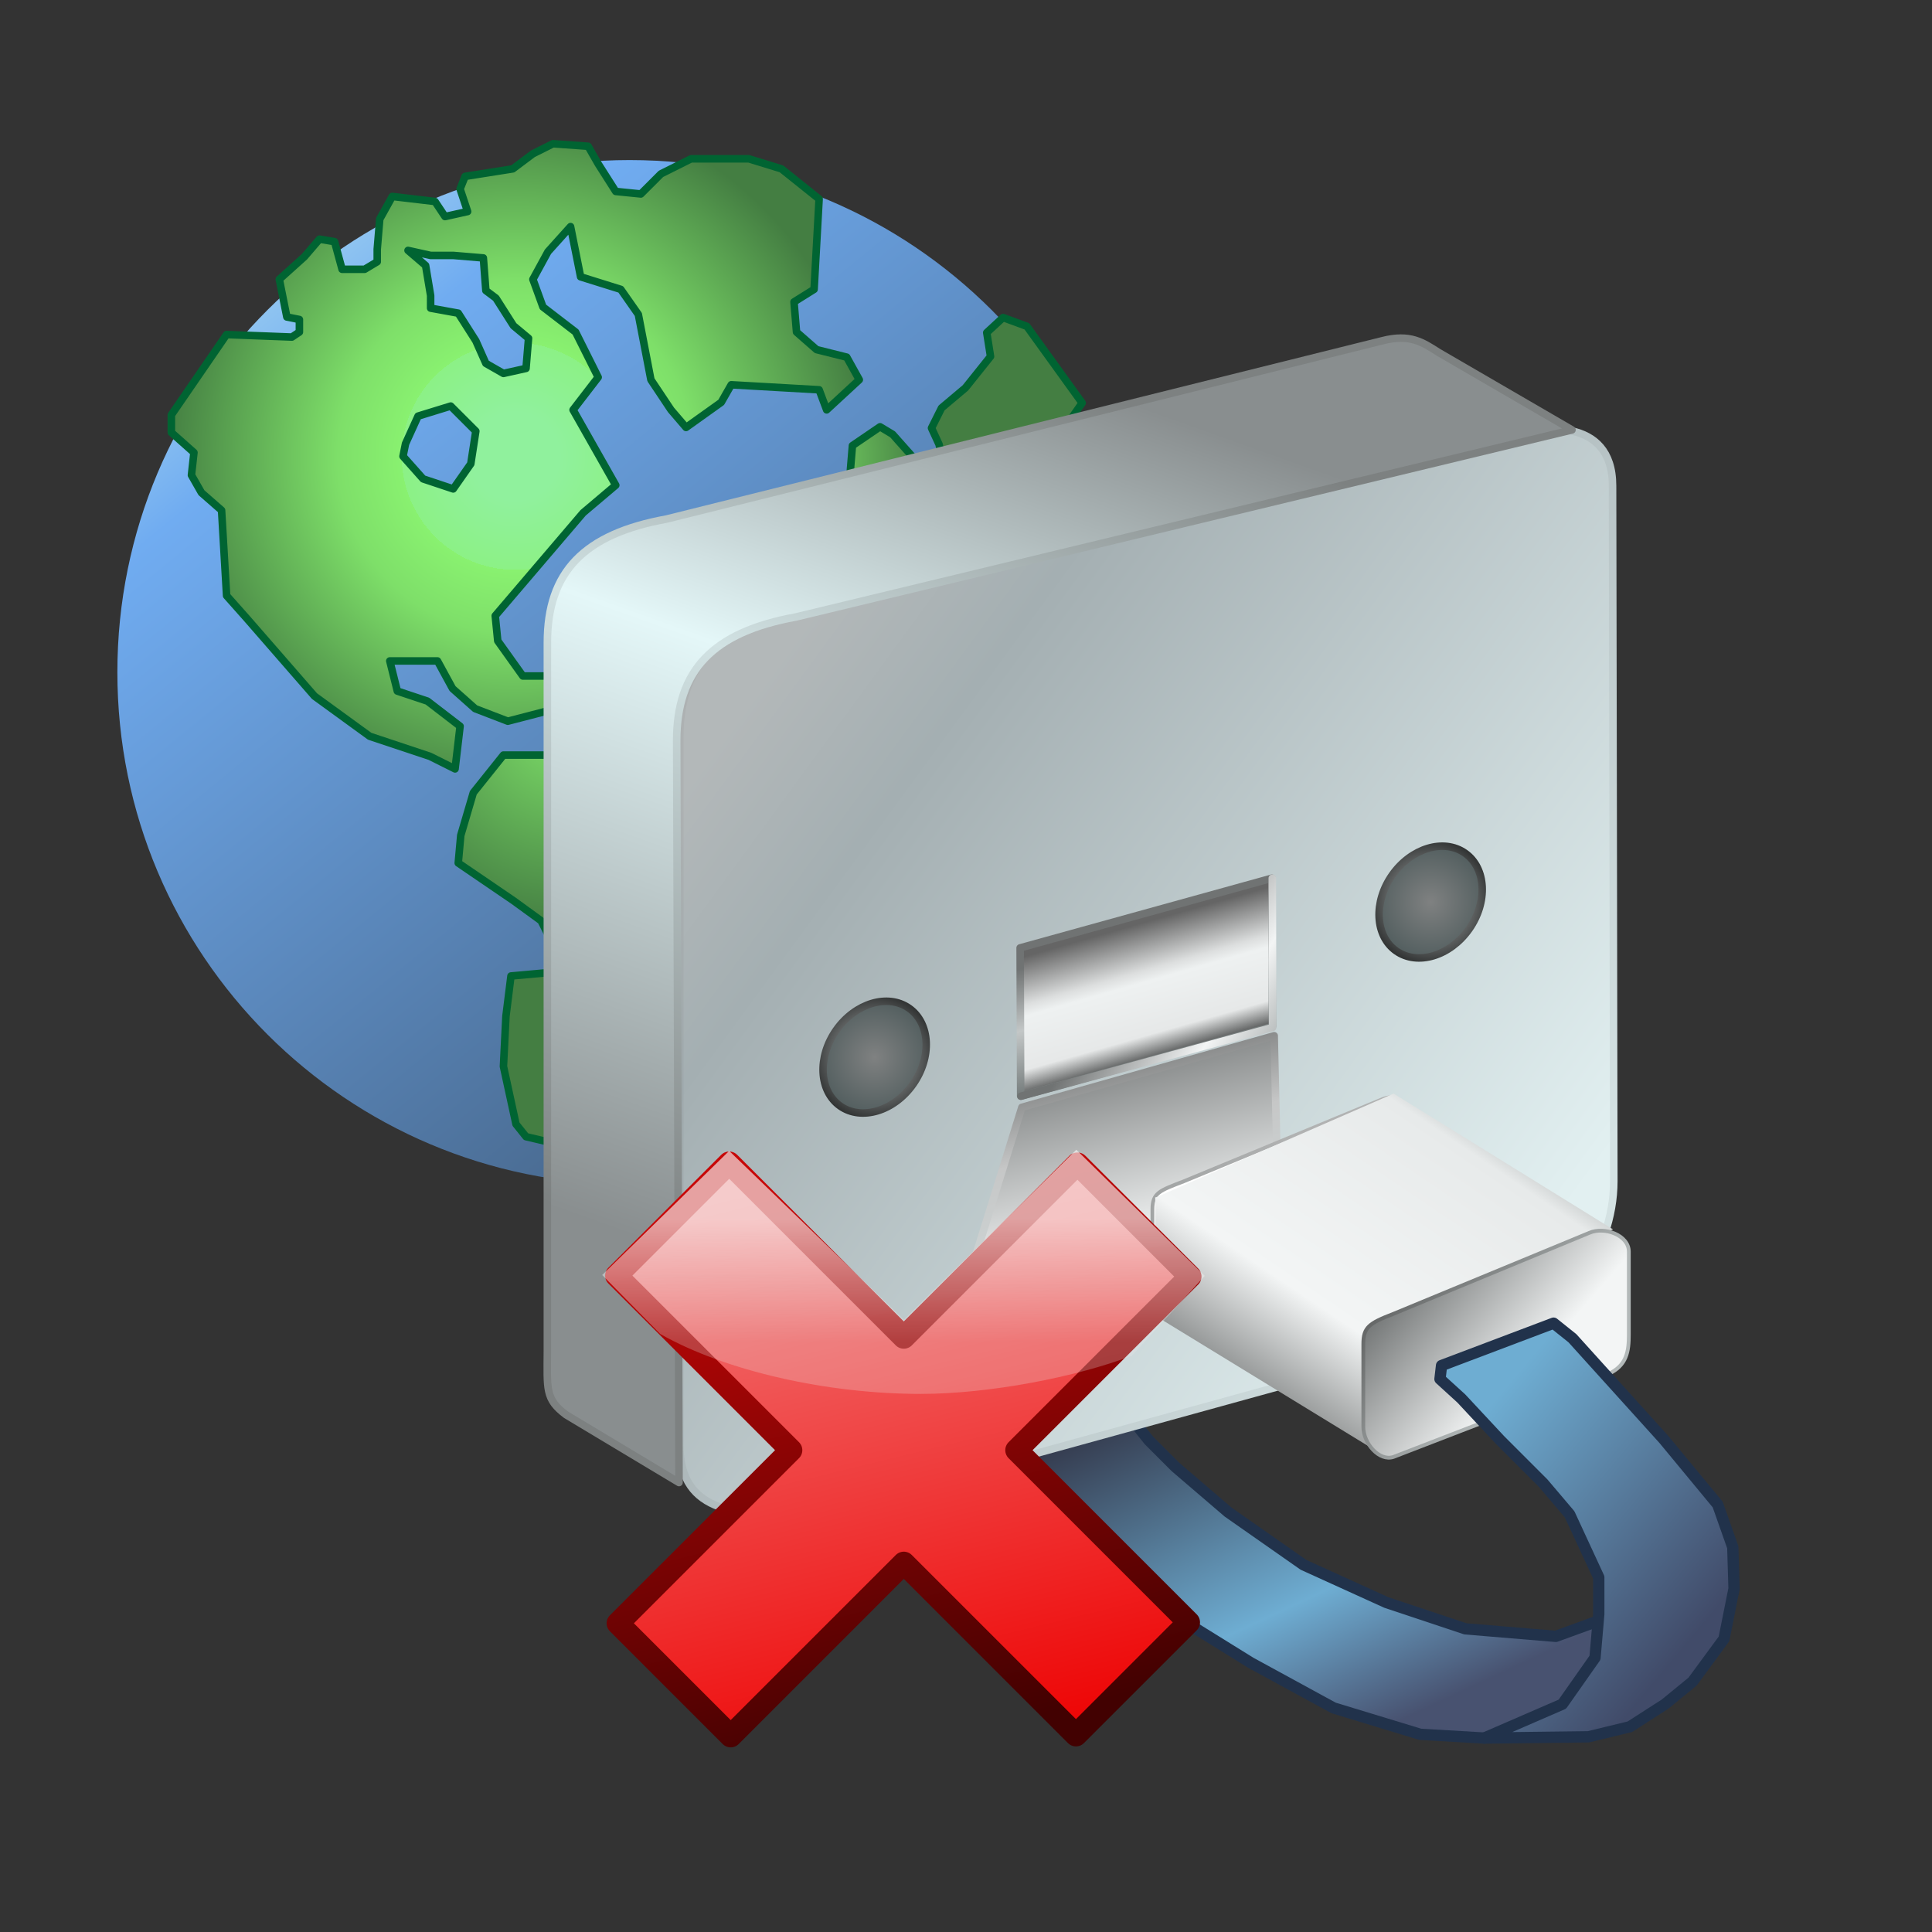 ﻿<?xml version="1.0" encoding="utf-8"?>
<!DOCTYPE svg PUBLIC "-//W3C//DTD SVG 1.1//EN" "http://www.w3.org/Graphics/SVG/1.1/DTD/svg11.dtd">
<svg xmlns="http://www.w3.org/2000/svg" xmlns:xlink="http://www.w3.org/1999/xlink" version="1.1" baseProfile="full" width="513" height="513" viewBox="0 0 513.00 513.00" enable-background="new 0 0 513.00 513.00" xml:space="preserve">
	<rect x="0" y="0" width="513.00" height="513.00" fill="#333333" stroke="none"/>
	<linearGradient id="SVGID_Fill1_" gradientUnits="objectBoundingBox" x1="0.815" y1="0.889" x2="1.815" y2="0.889" gradientTransform="rotate(231 0.815 0.889)">
		<stop offset="0" stop-color="#425E7E" stop-opacity="1"/>
		<stop offset="0.894" stop-color="#70ACF1" stop-opacity="1"/>
		<stop offset="1" stop-color="#90C5F1" stop-opacity="1"/>
	</linearGradient>
	<path fill="url(#SVGID_Fill1_)" stroke-width="0.2" stroke-linejoin="round" d="M 167.165,42.5C 242.277,42.5 303.165,103.388 303.165,178.499C 303.165,253.609 242.275,314.498 167.165,314.498C 92.055,314.498 31.165,253.609 31.165,178.499C 31.165,103.388 92.053,42.5 167.165,42.5 Z "/>
	<g>
		<radialGradient id="SVGID_Fill2_" cx="136.833" cy="121.167" r="93.333" gradientUnits="userSpaceOnUse">
			<stop offset="0.125" stop-color="#90F19D" stop-opacity="1"/>
			<stop offset="0.323" stop-color="#8CF186" stop-opacity="1"/>
			<stop offset="0.323" stop-color="#89F170" stop-opacity="1"/>
			<stop offset="0.504" stop-color="#7EDF69" stop-opacity="1"/>
			<stop offset="1" stop-color="#447E42" stop-opacity="1"/>
		</radialGradient>
		<path fill="url(#SVGID_Fill2_)" stroke-width="2" stroke-linejoin="round" stroke="#006432" stroke-opacity="1" d="M 79.499,84.834L 79.499,88.167L 77.499,89.501L 60.166,88.834L 45.499,110.167L 45.499,114.834L 51.499,120.167L 50.833,126.167L 53.499,130.834L 58.833,135.5L 60.166,158.167L 65.499,164.167L 83.499,184.834L 98.166,195.5L 114.166,200.834L 120.833,204.167L 122.166,192.834L 113.5,186.167L 105.5,183.5L 103.5,175.5L 116.166,175.5L 120.166,182.834L 126.166,188.167L 134.833,191.5L 152.833,186.834L 155.5,179.5L 138.833,179.5L 132.166,170.167L 131.5,163.5L 154.833,136.167L 163.5,128.834L 152.166,108.834L 158.833,100.167L 152.833,88.167L 144.166,81.501L 141.5,74.167L 145.5,66.834L 151.5,60.167L 154.166,73.501L 164.833,76.834L 169.5,83.501L 172.833,100.834L 178.166,108.834L 182.166,113.5L 191.5,106.834L 194.166,102.167L 217.5,103.5L 219.5,108.834L 228.166,100.834L 224.833,94.834L 216.833,92.834L 211.5,88.167L 210.833,80.167L 216.166,76.834L 217.5,52.834L 207.5,44.834L 198.833,42.167L 183.5,42.167L 175.5,46.167L 170.166,51.501L 163.5,50.834L 158.833,43.501L 156.166,38.834L 146.833,38.167L 141.5,40.834L 136.166,44.834L 123.5,46.834L 122.166,50.167L 124.166,56.167L 118.166,57.501L 115.5,53.501L 104.166,52.167L 100.833,58.167L 100.166,66.167L 100.166,69.501L 96.833,71.501L 90.833,71.501L 88.833,64.167L 84.833,63.501L 80.833,68.167L 74.166,74.167L 76.166,84.167L 79.499,84.834 Z M 113.01,70.49L 108.343,66.49L 114.343,67.823L 120.343,67.823L 128.343,68.49L 129.01,77.156L 131.677,79.156L 136.343,86.49L 140.343,89.823L 139.677,97.823L 133.677,99.156L 129.01,96.49L 126.343,90.49L 121.677,83.156L 114.343,81.823L 114.343,78.49L 113.01,70.49 Z M 107.677,117.823L 111.01,110.49L 119.677,107.823L 126.343,114.49L 125.01,123.156L 120.343,129.823L 112.343,127.156L 107.01,121.156L 107.677,117.823 Z "/>
		<radialGradient id="SVGID_Fill3_" cx="150.01" cy="191.823" r="55.333" gradientUnits="userSpaceOnUse">
			<stop offset="0" stop-color="#7EDF69" stop-opacity="1"/>
			<stop offset="1" stop-color="#447E42" stop-opacity="1"/>
		</radialGradient>
		<path fill="url(#SVGID_Fill3_)" stroke-width="2" stroke-linejoin="round" stroke="#006432" stroke-opacity="1" d="M 145.01,200.49L 133.677,200.49L 125.677,210.49L 122.343,221.823L 121.677,229.156L 136.343,239.156L 143.677,244.489L 150.343,257.823L 135.677,259.156L 134.343,269.823L 133.677,283.156L 137.01,298.489L 139.677,301.823L 162.343,307.156L 198.343,294.489L 145.01,200.49 Z "/>
		<radialGradient id="SVGID_Fill4_" cx="212.51" cy="121.156" r="32.833" gradientUnits="userSpaceOnUse">
			<stop offset="0" stop-color="#7EDF69" stop-opacity="1"/>
			<stop offset="1" stop-color="#447E42" stop-opacity="1"/>
		</radialGradient>
		<path fill="url(#SVGID_Fill4_)" stroke-width="2" stroke-linejoin="round" stroke="#006432" stroke-opacity="1" d="M 225.677,126.323L 226.343,118.323L 233.677,113.323L 237.01,115.323L 253.01,133.323L 249.343,117.99L 247.343,113.656L 250.01,108.323L 256.343,102.99L 263.01,94.656L 262.01,88.323L 266.343,84.323L 272.677,86.656L 287.343,106.99L 274.01,125.99L 253.677,137.99L 225.677,126.323 Z "/>
	</g>
	<linearGradient id="SVGID_Fill5_" gradientUnits="objectBoundingBox" x1="0.335" y1="-0.157" x2="1.69" y2="-0.157" gradientTransform="rotate(49.057 0.335 -0.157)">
		<stop offset="0.019" stop-color="#343A4D" stop-opacity="1"/>
		<stop offset="0.488" stop-color="#6EADD2" stop-opacity="1"/>
		<stop offset="0.772" stop-color="#485270" stop-opacity="1"/>
	</linearGradient>
	<path fill="url(#SVGID_Fill5_)" stroke-width="3" stroke-linecap="round" stroke-linejoin="round" stroke="#21324B" stroke-opacity="1" d="M 266.103,388.503L 287.103,412.503L 303.103,423.503L 332.103,441.503L 354.103,453.503L 377.103,460.503L 394.103,461.503L 408.103,457.503L 421.103,449.503L 426.103,436.503L 424.103,430.503L 413.103,434.503L 389.103,432.503L 368.103,425.503L 346.103,415.503L 326.103,401.503L 312.103,389.503L 305.103,382.503L 301.103,377.503L 299.103,375.503L 266.103,388.503 Z "/>
	<g>
		<linearGradient id="SVGID_Stroke1_" gradientUnits="objectBoundingBox" x1="0.092" y1="0.239" x2="1.054" y2="0.239" gradientTransform="rotate(40.17 0.092 0.239)">
			<stop offset="0.004" stop-color="#ADB1B2" stop-opacity="1"/>
			<stop offset="0.185" stop-color="#9EA8AB" stop-opacity="1"/>
			<stop offset="1" stop-color="#D4E2E3" stop-opacity="1"/>
		</linearGradient>
		<linearGradient id="SVGID_Fill6_" gradientUnits="objectBoundingBox" x1="0.089" y1="0.237" x2="1.058" y2="0.237" gradientTransform="rotate(40.202 0.089 0.237)">
			<stop offset="0.004" stop-color="#B3B8B9" stop-opacity="1"/>
			<stop offset="0.185" stop-color="#A4AFB2" stop-opacity="1"/>
			<stop offset="1" stop-color="#E2F0F1" stop-opacity="1"/>
		</linearGradient>
		<path fill="url(#SVGID_Fill6_)" stroke-width="2" stroke-linejoin="round" stroke="url(#SVGID_Stroke1_)" d="M 212.177,162.82L 402.177,115.486C 408.177,113.486 428.177,110.208 428.177,128.986L 428.51,313.65C 428.51,332.428 414.882,352.556 396.104,352.556L 215.437,402.389C 196.659,402.389 180.51,402.431 180.51,383.653L 180.51,195.653C 180.51,176.875 190.177,166.82 212.177,162.82 Z "/>
		<linearGradient id="SVGID_Stroke2_" gradientUnits="objectBoundingBox" x1="0.306" y1="0.855" x2="1.14" y2="0.855" gradientTransform="rotate(-72.852 0.306 0.855)">
			<stop offset="0" stop-color="#7D8181" stop-opacity="1"/>
			<stop offset="0.616" stop-color="#D1E2E3" stop-opacity="1"/>
			<stop offset="1" stop-color="#7D8181" stop-opacity="1"/>
		</linearGradient>
		<linearGradient id="SVGID_Fill7_" gradientUnits="objectBoundingBox" x1="0.305" y1="0.857" x2="1.144" y2="0.857" gradientTransform="rotate(-72.864 0.305 0.857)">
			<stop offset="0" stop-color="#898E8F" stop-opacity="1"/>
			<stop offset="0.616" stop-color="#E4F7F8" stop-opacity="1"/>
			<stop offset="1" stop-color="#898E8F" stop-opacity="1"/>
		</linearGradient>
		<path fill="url(#SVGID_Fill7_)" stroke-width="2" stroke-linejoin="round" stroke="url(#SVGID_Stroke2_)" d="M 177.01,137.817L 367.01,90.484C 374.427,88.573 377.802,90.906 381.968,93.572L 417.406,114.156L 211.343,163.823C 189.343,167.823 179.677,177.878 179.677,196.656L 180.302,393.655L 150.302,375.655C 144.739,371.489 145.302,368.926 145.343,358.65L 145.343,170.65C 145.343,151.872 155.01,141.817 177.01,137.817 Z "/>
	</g>
	<g>
		<radialGradient id="SVGID_Stroke3_" cx="232.242" cy="280.703" r="18.971" gradientUnits="userSpaceOnUse" gradientTransform="rotate(37.196 232.242 280.703)">
			<stop offset="0.004" stop-color="#C3C7C7" stop-opacity="1"/>
			<stop offset="1" stop-color="#1D1F1F" stop-opacity="1"/>
		</radialGradient>
		<radialGradient id="SVGID_Fill8_" cx="232.242" cy="280.703" r="19.001" gradientUnits="userSpaceOnUse" gradientTransform="rotate(37.341 232.242 280.703)">
			<stop offset="0.004" stop-color="#7F8181" stop-opacity="1"/>
			<stop offset="1" stop-color="#485657" stop-opacity="1"/>
		</radialGradient>
		<path fill="url(#SVGID_Fill8_)" stroke-width="2" stroke-linejoin="round" stroke="url(#SVGID_Stroke3_)" d="M 241.385,267.717C 247.016,271.682 247.488,280.711 242.439,287.882C 237.39,295.054 228.731,297.653 223.099,293.689C 217.468,289.724 216.996,280.695 222.045,273.524C 227.094,266.352 235.753,263.752 241.385,267.717 Z "/>
		<radialGradient id="SVGID_Stroke4_" cx="379.878" cy="239.524" r="18.971" gradientUnits="userSpaceOnUse" gradientTransform="rotate(37.196 379.878 239.524)">
			<stop offset="0.004" stop-color="#C3C7C7" stop-opacity="1"/>
			<stop offset="1" stop-color="#1D1F1F" stop-opacity="1"/>
		</radialGradient>
		<radialGradient id="SVGID_Fill9_" cx="379.878" cy="239.524" r="19.001" gradientUnits="userSpaceOnUse" gradientTransform="rotate(37.341 379.878 239.524)">
			<stop offset="0.004" stop-color="#7F8181" stop-opacity="1"/>
			<stop offset="1" stop-color="#485657" stop-opacity="1"/>
		</radialGradient>
		<path fill="url(#SVGID_Fill9_)" stroke-width="2" stroke-linejoin="round" stroke="url(#SVGID_Stroke4_)" d="M 389.02,226.538C 394.652,230.503 395.124,239.532 390.075,246.703C 385.025,253.875 376.367,256.475 370.735,252.51C 365.103,248.545 364.631,239.517 369.68,232.345C 374.73,225.173 383.388,222.573 389.02,226.538 Z "/>
	</g>
	<g>
		<linearGradient id="SVGID_Stroke5_" gradientUnits="objectBoundingBox" x1="0.476" y1="-0.082" x2="1.551" y2="-0.082" gradientTransform="rotate(73.25 0.476 -0.082)">
			<stop offset="0.065" stop-color="#6A6C6C" stop-opacity="1"/>
			<stop offset="0.437" stop-color="#C6C7C7" stop-opacity="1"/>
			<stop offset="0.791" stop-color="#CED5D5" stop-opacity="1"/>
			<stop offset="1" stop-color="#5F6565" stop-opacity="1"/>
		</linearGradient>
		<linearGradient id="SVGID_Fill10_" gradientUnits="objectBoundingBox" x1="0.475" y1="-0.099" x2="1.582" y2="-0.099" gradientTransform="rotate(73.172 0.475 -0.099)">
			<stop offset="0.065" stop-color="#707373" stop-opacity="1"/>
			<stop offset="0.791" stop-color="#F3F5F5" stop-opacity="1"/>
			<stop offset="1" stop-color="#6C7373" stop-opacity="1"/>
		</linearGradient>
		<path fill="url(#SVGID_Fill10_)" stroke-width="2" stroke-linecap="round" stroke-linejoin="round" stroke="url(#SVGID_Stroke5_)" d="M 271.333,294.024L 338.333,275.024L 339.333,318.024L 255.833,343.857L 271.333,294.024 Z "/>
		<linearGradient id="SVGID_Stroke6_" gradientUnits="objectBoundingBox" x1="0.736" y1="0.131" x2="1.365" y2="0.131" gradientTransform="rotate(71.714 0.736 0.131)">
			<stop offset="0.065" stop-color="#707373" stop-opacity="1"/>
			<stop offset="0.496" stop-color="#C3C7C7" stop-opacity="1"/>
			<stop offset="1" stop-color="#6C7373" stop-opacity="1"/>
		</linearGradient>
		<linearGradient id="SVGID_Fill11_" gradientUnits="objectBoundingBox" x1="0.743" y1="0.119" x2="1.393" y2="0.119" gradientTransform="rotate(71.636 0.743 0.119)">
			<stop offset="0" stop-color="#656565" stop-opacity="1"/>
			<stop offset="0.323" stop-color="#DCDEDE" stop-opacity="1"/>
			<stop offset="0.401" stop-color="#EEF1F1" stop-opacity="1"/>
			<stop offset="0.763" stop-color="#E6E8E8" stop-opacity="1"/>
			<stop offset="1" stop-color="#1D1F1F" stop-opacity="1"/>
		</linearGradient>
		<path fill="url(#SVGID_Fill11_)" stroke-width="2" stroke-linejoin="round" stroke="url(#SVGID_Stroke6_)" d="M 270.875,251.691L 337.708,233.193L 337.851,272.553L 271.018,291.051L 270.875,251.691 Z "/>
		<linearGradient id="SVGID_Stroke7_" gradientUnits="objectBoundingBox" x1="0.568" y1="0.035" x2="1.582" y2="0.035" gradientTransform="rotate(29.477 0.568 0.035)">
			<stop offset="0.065" stop-color="#707373" stop-opacity="1"/>
			<stop offset="0.496" stop-color="#F3F5F5" stop-opacity="1"/>
			<stop offset="1" stop-color="#6C7373" stop-opacity="1"/>
		</linearGradient>
		<path fill="none" stroke-width="2" stroke-linecap="round" stroke-linejoin="round" stroke="url(#SVGID_Stroke7_)" d="M 337.833,233.191L 337.916,272.816L 271.125,291.066"/>
	</g>
	<g>
		<linearGradient id="SVGID_Stroke8_" gradientUnits="objectBoundingBox" x1="-0.021" y1="0.679" x2="1.028" y2="0.679">
			<stop offset="0" stop-color="#A1A4A4" stop-opacity="1"/>
			<stop offset="0.54" stop-color="#B1B2B2" stop-opacity="1"/>
		</linearGradient>
		<path fill="#FFFFFF" fill-opacity="1" stroke-linecap="round" stroke-linejoin="round" stroke="url(#SVGID_Stroke8_)" d="M 314.342,313.667L 366.342,292.167C 370.342,290.417 370.979,291.441 376.5,296.646L 376.5,318.646C 376.5,323.064 376,326.896 371,329.146L 314,351.146C 310.27,349.545 306.02,350.545 306,343.146L 306,321.146C 306,316.728 307.842,316.167 314.342,313.667 Z "/>
		<linearGradient id="SVGID_Fill12_" gradientUnits="objectBoundingBox" x1="0.211" y1="1.051" x2="1.455" y2="1.051" gradientTransform="rotate(-49.045 0.211 1.051)">
			<stop offset="0.065" stop-color="#707373" stop-opacity="1"/>
			<stop offset="0.353" stop-color="#F3F5F5" stop-opacity="1"/>
			<stop offset="0.791" stop-color="#E7EAEA" stop-opacity="1"/>
			<stop offset="1" stop-color="#6C7373" stop-opacity="1"/>
		</linearGradient>
		<path fill="url(#SVGID_Fill12_)" stroke-width="0.2" stroke-linecap="round" stroke-linejoin="round" d="M 306.729,318.024L 306.75,318.015L 306.75,317.857L 306.901,317.948L 370.048,290.381L 428.296,326.43L 364.908,352.984L 365.25,353.191L 364.75,384.857L 306.75,349.357L 306.75,318.037L 306.729,318.024 Z "/>
		<linearGradient id="SVGID_Stroke9_" gradientUnits="objectBoundingBox" x1="0.114" y1="0.269" x2="1.245" y2="0.269" gradientTransform="rotate(37.659 0.114 0.269)">
			<stop offset="0" stop-color="#636565" stop-opacity="1"/>
			<stop offset="0.54" stop-color="#B3B9B9" stop-opacity="1"/>
		</linearGradient>
		<linearGradient id="SVGID_Fill13_" gradientUnits="objectBoundingBox" x1="0.108" y1="0.265" x2="1.257" y2="0.265" gradientTransform="rotate(37.594 0.108 0.265)">
			<stop offset="0" stop-color="#707373" stop-opacity="1"/>
			<stop offset="0.54" stop-color="#F3F5F5" stop-opacity="1"/>
		</linearGradient>
		<path fill="url(#SVGID_Fill13_)" stroke-linecap="round" stroke-linejoin="round" stroke="url(#SVGID_Stroke9_)" d="M 370,348.857L 422,327.357C 426,325.607 432.5,327.939 432.5,332.357L 432.5,354.357C 432.5,358.775 432,362.607 427,364.857L 370,386.857C 366.25,388.107 362,383.275 362,378.857L 362,356.857C 362,352.439 363.5,351.357 370,348.857 Z "/>
	</g>
	<linearGradient id="SVGID_Fill14_" gradientUnits="objectBoundingBox" x1="0.095" y1="0.263" x2="1.021" y2="0.263" gradientTransform="rotate(49.813 0.095 0.263)">
		<stop offset="0" stop-color="#6EADD2" stop-opacity="1"/>
		<stop offset="0.94" stop-color="#414B69" stop-opacity="1"/>
	</linearGradient>
	<path fill="url(#SVGID_Fill14_)" stroke-width="3" stroke-linecap="round" stroke-linejoin="round" stroke="#21324B" stroke-opacity="1" d="M 394.103,461.503L 421.77,461.17L 432.77,458.503L 442.103,452.503L 449.436,446.503L 457.77,435.17L 460.436,421.837L 460.103,410.837L 456.103,399.503L 441.77,382.17L 417.52,355.337L 412.52,351.337L 382.77,362.587L 382.353,366.17L 388.02,371.337L 398.27,382.337L 409.77,393.837L 416.77,402.087L 424.52,418.837L 424.52,428.587L 423.52,440.17L 414.853,452.503L 394.103,461.503 Z "/>
	<g>
		<linearGradient id="SVGID_Stroke10_" gradientUnits="objectBoundingBox" x1="0.377" y1="0.007" x2="1.393" y2="0.007" gradientTransform="rotate(75.988 0.377 0.007)">
			<stop offset="0.019" stop-color="#C70707" stop-opacity="1"/>
			<stop offset="1" stop-color="#420101" stop-opacity="1"/>
		</linearGradient>
		<linearGradient id="SVGID_Fill15_" gradientUnits="objectBoundingBox" x1="0.372" y1="-0.012" x2="1.428" y2="-0.012" gradientTransform="rotate(75.987 0.372 -0.012)">
			<stop offset="0.019" stop-color="#F17B7B" stop-opacity="1"/>
			<stop offset="1" stop-color="#EE0606" stop-opacity="1"/>
		</linearGradient>
		<path fill="url(#SVGID_Fill15_)" stroke-width="6" stroke-linejoin="round" stroke="url(#SVGID_Stroke10_)" d="M 163.679,338.707L 193.624,308.762L 239.983,355.121L 286.088,309.016L 316.034,338.961L 269.929,385.066L 315.637,430.775L 285.692,460.72L 239.984,415.012L 194.021,460.975L 164.075,431.029L 210.038,385.066L 163.679,338.707 Z "/>
		<linearGradient id="SVGID_Fill16_" gradientUnits="objectBoundingBox" x1="0.503" y1="0.27" x2="1.02" y2="0.27" gradientTransform="rotate(90 0.503 0.27)">
			<stop offset="0.019" stop-color="#F8F8F8" stop-opacity="0.643"/>
			<stop offset="1" stop-color="#EAE8E8" stop-opacity="0.251"/>
		</linearGradient>
		<path fill="url(#SVGID_Fill16_)" stroke-width="0.2" stroke-linejoin="round" d="M 193.615,305.598L 159.895,338.55L 175.334,354.22C 192.708,364.079 219.687,370.12 244.465,370.12C 262.721,370.12 285.851,365.629 300.538,359.981L 319.895,338.781L 285.79,305.291L 240.01,350.456L 193.615,305.598 Z "/>
	</g>
</svg>

